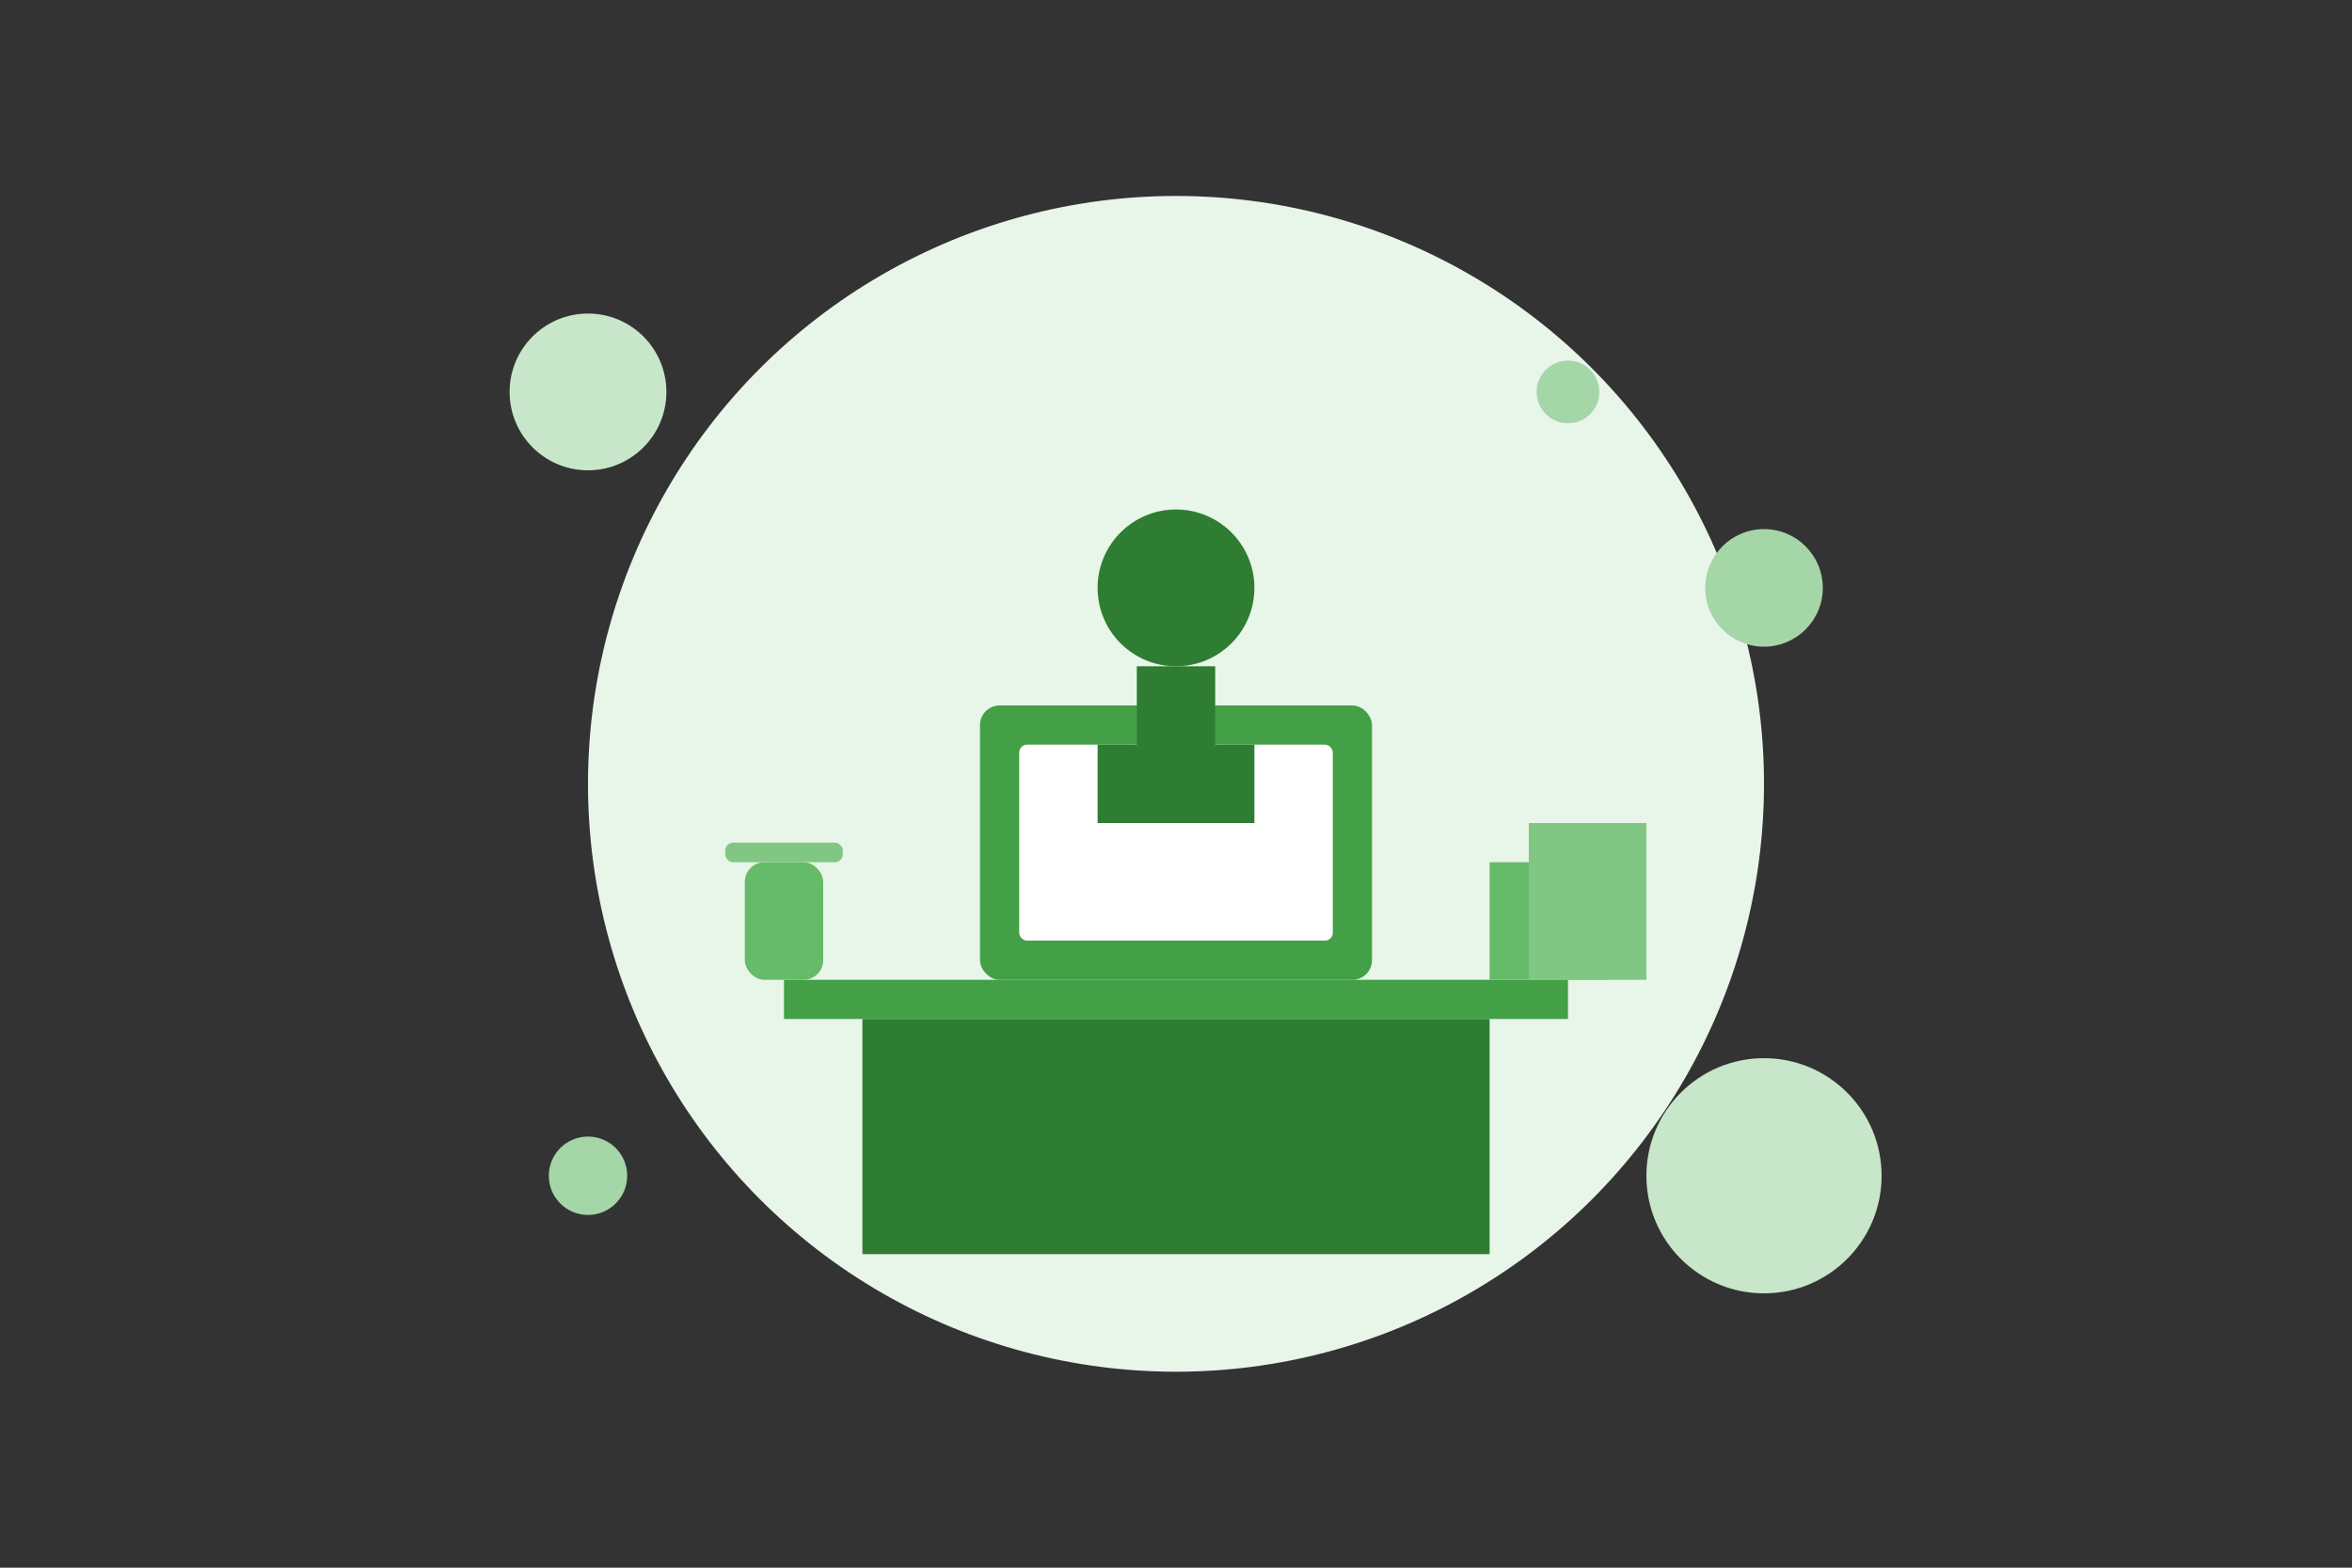 <svg width="600" height="400" viewBox="0 0 600 400" fill="none" xmlns="http://www.w3.org/2000/svg">
  <rect x="0" y="0" width="600" height="400" fill="#333333" stroke="none"/>
  <style>
    .animate-float {
      animation: float 3s ease-in-out infinite;
    }
    @keyframes float {
      0%, 100% { transform: translateY(0); }
      50% { transform: translateY(-10px); }
    }
  </style>
  
  <!-- Background Elements -->
  <circle cx="300" cy="200" r="150" fill="#E8F5E9" class="animate-float" />
  <circle cx="150" cy="100" r="20" fill="#C8E6C9" />
  <circle cx="450" cy="300" r="30" fill="#C8E6C9" />
  
  <!-- Desk -->
  <rect x="200" y="250" width="200" height="10" fill="#43A047" />
  <rect x="220" y="260" width="160" height="60" fill="#2E7D32" />
  
  <!-- Computer -->
  <rect x="250" y="180" width="100" height="70" rx="5" fill="#43A047" />
  <rect x="260" y="190" width="80" height="50" rx="2" fill="#FFFFFF" />
  
  <!-- Person -->
  <circle cx="300" cy="150" r="20" fill="#2E7D32" />
  <rect x="290" y="170" width="20" height="40" fill="#2E7D32" />
  <rect x="280" y="190" width="40" height="20" fill="#2E7D32" />
  
  <!-- Books -->
  <rect x="380" y="220" width="30" height="30" fill="#66BB6A" />
  <rect x="390" y="210" width="30" height="40" fill="#81C784" />
  
  <!-- Coffee Cup -->
  <rect x="190" y="220" width="20" height="30" rx="5" fill="#66BB6A" />
  <rect x="185" y="215" width="30" height="5" rx="2" fill="#81C784" />
  
  <!-- Decorative Elements -->
  <circle cx="150" cy="300" r="10" fill="#A5D6A7" />
  <circle cx="450" cy="150" r="15" fill="#A5D6A7" />
  <circle cx="400" cy="100" r="8" fill="#A5D6A7" />
</svg> 
